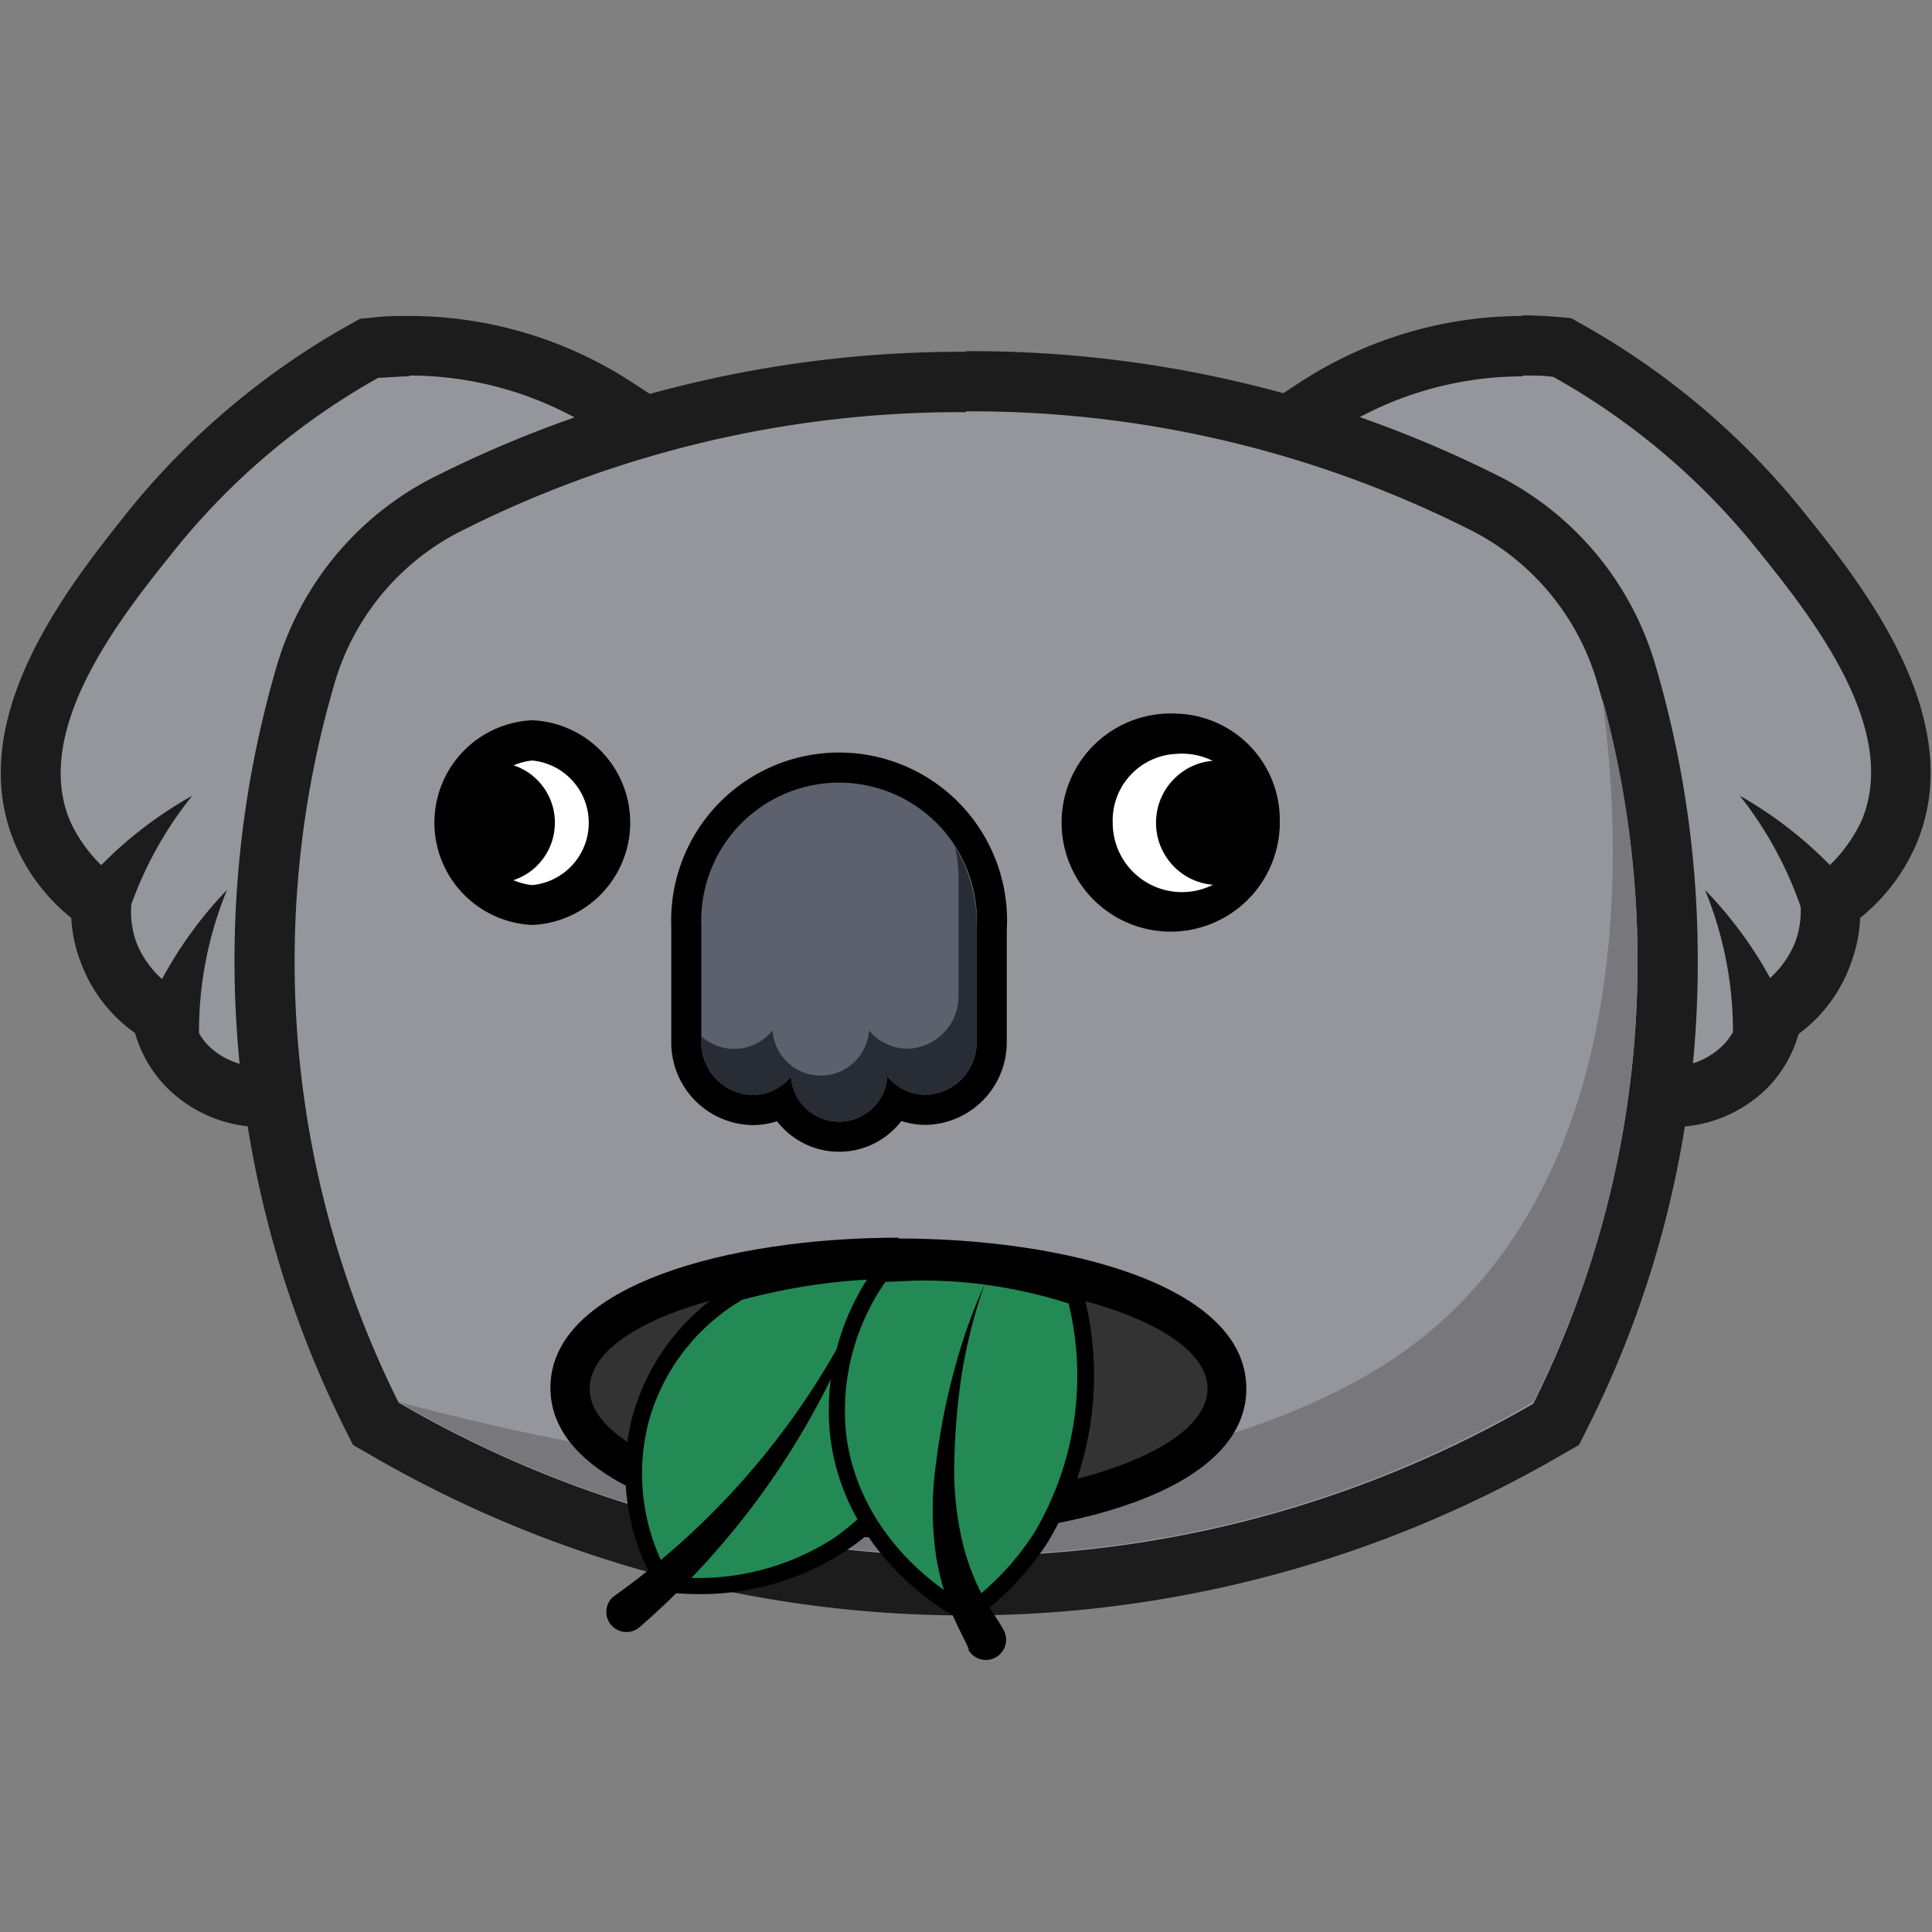<svg id="图层_1" data-name="图层 1" xmlns="http://www.w3.org/2000/svg" viewBox="0 0 96 96"><rect x="0" y="0" width="96" height="96" fill="#808080" stroke="none"/><defs><style>.cls-1{fill:#95959c;}.cls-2{fill:#1c1c1c;}.cls-3{fill:#78777c;}.cls-4{fill:#fff;}.cls-5{fill:#333;}.cls-6{fill:none;stroke:#000;stroke-miterlimit:10;stroke-width:2.99px;}.cls-7{fill:#5c616d;}.cls-7,.cls-8{fill-rule:evenodd;}.cls-8{fill:#282c35;}.cls-9{fill:#238a55;}</style></defs><title>考拉呆住</title><path class="cls-1" d="M13,54.46a5.16,5.16,0,0,1-3.84-1.64A4.93,4.93,0,0,1,8,50.4a6.09,6.09,0,0,1-2.62-3.12A5.78,5.78,0,0,1,5,44.88,8.34,8.34,0,0,1,2.1,41.3c-2.24-5.42,2.58-11.41,5.46-15a36.63,36.63,0,0,1,10.51-8.87l.28-.16.32,0c.56,0,1.12-.07,1.67-.07a18.74,18.74,0,0,1,4.77.61,19,19,0,0,1,5.48,2.44l1.11.72-16.1,33-.57.2a5.9,5.9,0,0,1-2,.36Z"/><path class="cls-2" d="M20.34,18.66a17.26,17.26,0,0,1,9.43,2.81Q22.15,37.09,14.52,52.69A4.5,4.5,0,0,1,13,53a3.66,3.66,0,0,1-2.74-1.14,3.6,3.6,0,0,1-.87-2.37,4.79,4.79,0,0,1-2.62-2.68,4.51,4.51,0,0,1-.12-2.62,7.4,7.4,0,0,1-3.18-3.42c-1.9-4.6,2.61-10.21,5.25-13.49a34.75,34.75,0,0,1,10.08-8.51c.44,0,1-.07,1.53-.07m0-3c-.6,0-1.2,0-1.8.08l-.64.06-.57.32A37.84,37.84,0,0,0,6.4,25.37C3.51,29-1.86,35.64.72,41.87a9.5,9.5,0,0,0,2.82,3.74A7.19,7.19,0,0,0,4,47.78a7.45,7.45,0,0,0,2.71,3.55,6.34,6.34,0,0,0,1.37,2.49A6.67,6.67,0,0,0,13,56a7.55,7.55,0,0,0,2.52-.44l1.14-.41L17.21,54l8.88-18.19,6.37-13,1.16-2.37L31.41,19a20.29,20.29,0,0,0-11.07-3.3Z"/><path class="cls-1" d="M9.55,39.54a19.54,19.54,0,0,0-2.36,2.37,19.21,19.21,0,0,0-2.37,3.52"/><path class="cls-2" d="M9.55,39.54a18.79,18.79,0,0,0-3.41,6.59L3.5,44.73A20.22,20.22,0,0,1,9.55,39.54Z"/><path class="cls-1" d="M11.28,44.22a19.4,19.4,0,0,0-1.59,3,20,20,0,0,0-1.27,4"/><path class="cls-2" d="M11.28,44.22a18.5,18.5,0,0,0-1.39,7.29L7,50.93A20.25,20.25,0,0,1,11.28,44.22Z"/><path class="cls-1" d="M83,54.46a5.91,5.91,0,0,1-2-.36l-.57-.2-16.1-33,1.11-.72a19,19,0,0,1,5.48-2.44,18.74,18.74,0,0,1,4.77-.61c.55,0,1.11,0,1.67.07l.32,0,.28.16A36.63,36.63,0,0,1,88.44,26.3c2.88,3.59,7.7,9.58,5.46,15A8.34,8.34,0,0,1,91,44.88a5.78,5.78,0,0,1-.34,2.4A6.09,6.09,0,0,1,88,50.4a4.93,4.93,0,0,1-1.16,2.42A5.16,5.16,0,0,1,83,54.46Z"/><path class="cls-2" d="M75.66,18.66c.58,0,1.09,0,1.53.07a34.75,34.75,0,0,1,10.08,8.51c2.64,3.28,7.15,8.89,5.25,13.49a7.4,7.4,0,0,1-3.18,3.42,4.51,4.51,0,0,1-.12,2.62,4.79,4.79,0,0,1-2.62,2.68,3.6,3.6,0,0,1-.87,2.37A3.66,3.66,0,0,1,83,53a4.5,4.5,0,0,1-1.51-.27q-7.64-15.6-15.25-31.22a17.26,17.26,0,0,1,9.43-2.81m0-3h0A20.29,20.29,0,0,0,64.59,19l-2.21,1.44,1.16,2.37,6.37,13L78.79,54l.54,1.09,1.14.41A7.55,7.55,0,0,0,83,56a6.67,6.67,0,0,0,5-2.13,6.34,6.34,0,0,0,1.37-2.49A7.45,7.45,0,0,0,92,47.78a7.19,7.19,0,0,0,.43-2.17,9.5,9.5,0,0,0,2.82-3.74c2.58-6.23-2.79-12.91-5.68-16.5a37.84,37.84,0,0,0-10.93-9.24l-.57-.32-.64-.06c-.6-.05-1.2-.08-1.8-.08Z"/><path class="cls-1" d="M86.45,39.54a19.54,19.54,0,0,1,2.36,2.37,19.21,19.21,0,0,1,2.37,3.52"/><path class="cls-2" d="M86.45,39.54a20.22,20.22,0,0,1,6,5.19l-2.64,1.4A18.79,18.79,0,0,0,86.45,39.54Z"/><path class="cls-1" d="M84.72,44.22a19.4,19.4,0,0,1,1.59,3,20,20,0,0,1,1.27,4"/><path class="cls-2" d="M84.72,44.22a20.25,20.25,0,0,1,4.33,6.71l-2.94.58A18.5,18.5,0,0,0,84.72,44.22Z"/><path class="cls-1" d="M48,78.82A57.46,57.46,0,0,1,19.06,71l-.38-.22-.2-.4a49.74,49.74,0,0,1-5.35-22.61,50.54,50.54,0,0,1,2-14.24,13.93,13.93,0,0,1,6.88-8.42,57.74,57.74,0,0,1,51.9,0,14,14,0,0,1,6.88,8.43,50.42,50.42,0,0,1,2,14.23,49.74,49.74,0,0,1-5.35,22.61l-.2.4-.38.22A57.51,57.51,0,0,1,48,78.82Z"/><path class="cls-2" d="M48,20.44a55,55,0,0,1,25.27,6A12.37,12.37,0,0,1,79.39,34a49.09,49.09,0,0,1-3.2,35.75A56.19,56.19,0,0,1,48,77.32h0A56.18,56.18,0,0,1,19.81,69.7,49.09,49.09,0,0,1,16.61,34a12.35,12.35,0,0,1,6.12-7.52,55,55,0,0,1,25.26-6m0-3a58.23,58.23,0,0,0-26.63,6.33,15.38,15.38,0,0,0-7.62,9.32A52.09,52.09,0,0,0,17.14,71l.4.8.77.44a58.9,58.9,0,0,0,59.38,0l.77-.44.4-.8a51.29,51.29,0,0,0,5.5-23.28,51.65,51.65,0,0,0-2.1-14.66,15.38,15.38,0,0,0-7.62-9.32A58.31,58.31,0,0,0,48,17.45Z"/><path class="cls-3" d="M81.37,47.76a49,49,0,0,1-2.31,14.9,48.54,48.54,0,0,1-2.87,7,56,56,0,0,1-56.38,0c10.11,2.71,31.6,7.22,47-.72a22.56,22.56,0,0,0,4.6-3.09c10.46-9.2,8.92-25.79,8.21-31.14A49.4,49.4,0,0,1,81.37,47.76Z"/><path class="cls-4" d="M26.45,45a4.09,4.09,0,1,1,3.83-4.09A4,4,0,0,1,26.45,45Z"/><path d="M26.45,37.79a3.11,3.11,0,0,1,0,6.19,3.11,3.11,0,0,1,0-6.19m0-2a5.09,5.09,0,0,0,0,10.17,5.09,5.09,0,0,0,0-10.17Z"/><ellipse class="cls-5" cx="44.64" cy="69.03" rx="16.31" ry="6.48"/><path d="M44.64,63.53C53.11,63.53,60,66,60,69s-6.86,5.5-15.33,5.5S29.3,72.07,29.3,69s6.87-5.5,15.34-5.5m0-2c-8.33,0-17.29,2.34-17.29,7.46s9,7.45,17.29,7.45S61.93,74.15,61.93,69s-9-7.46-17.29-7.46Z"/><ellipse cx="24.6" cy="40.88" rx="3" ry="2.98" transform="translate(-16.93 64.38) rotate(-88.47)"/><path class="cls-4" d="M58.45,45.3a4.42,4.42,0,1,1,4.14-4.42A4.29,4.29,0,0,1,58.45,45.3Z"/><path d="M58.45,37.46a3.44,3.44,0,1,1-3.16,3.42,3.31,3.31,0,0,1,3.16-3.42m0-2a5.42,5.42,0,1,0,5.14,5.41,5.28,5.28,0,0,0-5.14-5.41Z"/><ellipse cx="60.52" cy="40.88" rx="3.09" ry="3.07" transform="translate(18.03 100.29) rotate(-88.47)"/><path class="cls-6" d="M48.53,46v5.76A2.61,2.61,0,0,1,46,54.4a2.47,2.47,0,0,1-1.91-.91,2.4,2.4,0,0,1-4.79,0,2.43,2.43,0,0,1-1.91.92,2.61,2.61,0,0,1-2.54-2.67V46a6.85,6.85,0,1,1,13.69,0Z"/><path class="cls-7" d="M48.53,46v5.76A2.61,2.61,0,0,1,46,54.4a2.47,2.47,0,0,1-1.91-.91,2.4,2.4,0,0,1-4.79,0,2.43,2.43,0,0,1-1.91.92,2.61,2.61,0,0,1-2.54-2.67V46a6.85,6.85,0,1,1,13.69,0Z"/><path class="cls-8" d="M48.53,46v5.76A2.61,2.61,0,0,1,46,54.4a2.47,2.47,0,0,1-1.91-.91,2.4,2.4,0,0,1-4.79,0,2.43,2.43,0,0,1-1.91.92,2.61,2.61,0,0,1-2.54-2.67v-.25a2.44,2.44,0,0,0,1.63.63,2.46,2.46,0,0,0,1.91-.92,2.4,2.4,0,0,0,4.79,0,2.5,2.5,0,0,0,1.91.91,2.61,2.61,0,0,0,2.54-2.67V43.67a6.92,6.92,0,0,0-.18-1.59A7.38,7.38,0,0,1,48.53,46Z"/><path class="cls-9" d="M34.67,78.78a14.09,14.09,0,0,1-1.45-.08.39.39,0,0,1-.31-.2,10.65,10.65,0,0,1-1.09-8.12,10.54,10.54,0,0,1,4.8-6.2l.1,0a31.48,31.48,0,0,1,6.17-1c.58,0,1.14,0,1.68,0,.82,0,1.65,0,2.47.1a.41.41,0,0,1,.38.37C48,69,45.79,74.06,41.68,76.75a12.78,12.78,0,0,1-7,2Z"/><path d="M44.56,63.53c.87,0,1.69,0,2.45.1a13.46,13.46,0,0,1-5.55,12.78,12.39,12.39,0,0,1-6.79,2c-.59,0-1.07,0-1.41-.07a10.31,10.31,0,0,1-1-7.8,10.18,10.18,0,0,1,4.61-5.95,30.41,30.41,0,0,1,6.09-1c.56,0,1.11,0,1.64,0m0-.83c-.56,0-1.13,0-1.69,0a30.72,30.72,0,0,0-6.25,1,1,1,0,0,0-.21.08,11,11,0,0,0-5,6.45,11.09,11.09,0,0,0,1.13,8.44.8.8,0,0,0,.63.4,14.72,14.72,0,0,0,1.49.08,13.18,13.18,0,0,0,7.24-2.09c4.24-2.78,6.51-8,5.92-13.56a.83.83,0,0,0-.76-.74c-.83-.07-1.67-.1-2.51-.1Z"/><path class="cls-9" d="M48.05,80.14a.45.45,0,0,1-.2,0c-.56-.3-5.46-3-6.18-8.72a11.64,11.64,0,0,1,2-7.92.42.42,0,0,1,.31-.18c.61-.05,1.23-.07,1.84-.07a24.11,24.11,0,0,1,3.17.21,23.77,23.77,0,0,1,4.25,1,.39.39,0,0,1,.27.3,15.68,15.68,0,0,1-1.78,11.74,13.78,13.78,0,0,1-3.43,3.64A.37.37,0,0,1,48.05,80.14Z"/><path d="M45.81,63.63a23.31,23.31,0,0,1,3.11.2,24.22,24.22,0,0,1,4.18.94A15.28,15.28,0,0,1,51.37,76.2a13.6,13.6,0,0,1-3.32,3.53c-.49-.26-5.27-2.9-6-8.41A11.2,11.2,0,0,1,44,63.69c.55,0,1.16-.06,1.81-.06m0-.83c-.62,0-1.25,0-1.87.07a.84.84,0,0,0-.62.35,12.06,12.06,0,0,0-2.06,8.21c.74,5.88,5.82,8.73,6.4,9a.76.76,0,0,0,.39.1.89.89,0,0,0,.49-.16,14.28,14.28,0,0,0,3.53-3.75,16.1,16.1,0,0,0,1.84-12.06.85.85,0,0,0-.55-.61,24.71,24.71,0,0,0-7.55-1.18Z"/><path d="M48.92,63.83a25.83,25.83,0,0,0-1.12,4.38,33.56,33.56,0,0,0-.38,4.47,15.52,15.52,0,0,0,.5,4.33,12.45,12.45,0,0,0,.76,2c.3.64.74,1.21,1.09,1.81l.09.16a1,1,0,0,1-.36,1.36A1,1,0,0,1,48.13,82a.59.59,0,0,1,0-.08c-.34-.75-.75-1.45-1-2.22a13.55,13.55,0,0,1-.61-2.33,16.24,16.24,0,0,1,0-4.72,32.67,32.67,0,0,1,.88-4.51A27.76,27.76,0,0,1,48.92,63.83Z"/><path d="M43.32,63.56A39.27,39.27,0,0,1,31.76,80.87h0a1,1,0,0,1-1.31-1.51l.08-.06A38.25,38.25,0,0,0,43.32,63.56Z"/></svg>